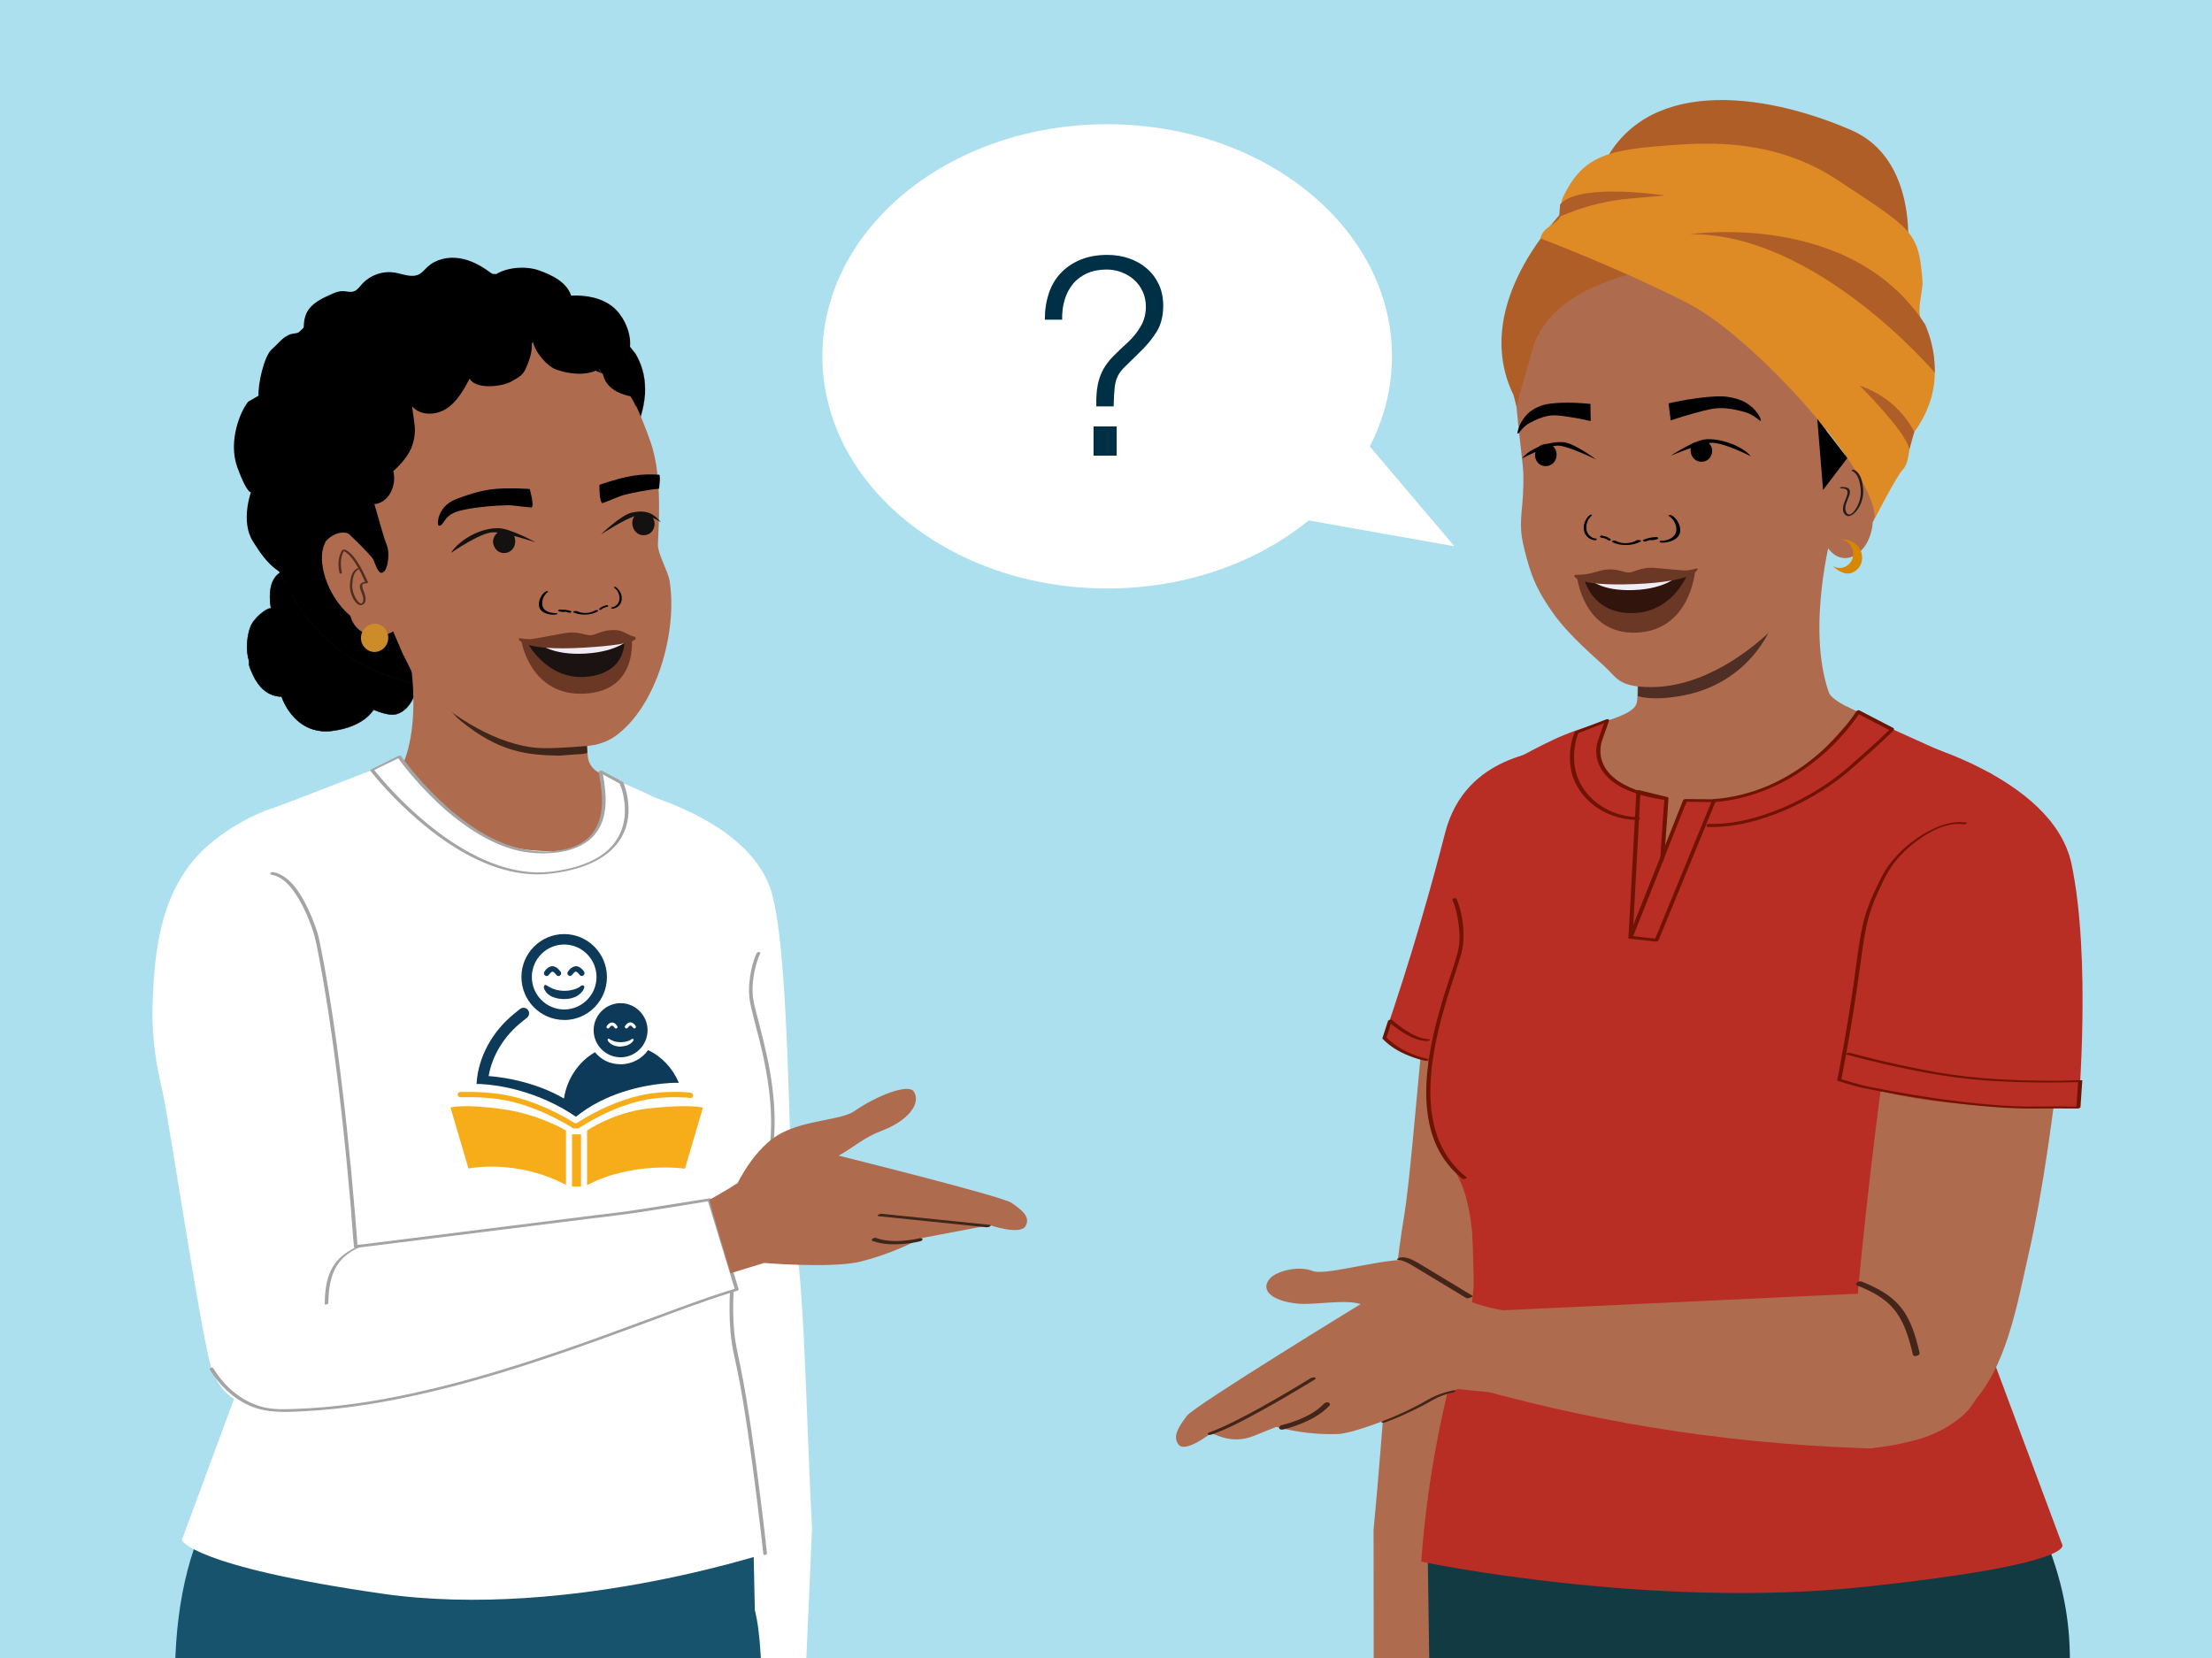 <?xml version="1.0" encoding="UTF-8"?>
<svg xmlns="http://www.w3.org/2000/svg" viewBox="0 0 1334 1000">
  <rect x="0" y="0" width="1334" height="1000" fill="#808080" stroke="none"/>
  <defs>
    <style>
      .cls-1 {
        fill: #f7ad1a;
      }

      .cls-2 {
        fill: #18536d;
      }

      .cls-3 {
        fill: #b05e27;
      }

      .cls-4 {
        fill: #003045;
      }

      .cls-5 {
        fill: #1b1312;
      }

      .cls-6 {
        fill: #d78700;
      }

      .cls-7 {
        fill: #123a43;
      }

      .cls-8 {
        fill: #cd8c2a;
      }

      .cls-9 {
        fill: #ace0ef;
      }

      .cls-10 {
        fill: #989177;
      }

      .cls-11 {
        fill: #0d3a59;
      }

      .cls-12 {
        fill: #6b3825;
      }

      .cls-13 {
        fill: #31150d;
      }

      .cls-14 {
        fill: #fff;
      }

      .cls-15 {
        fill: #b82d24;
      }

      .cls-16 {
        stroke: #171413;
        stroke-miterlimit: 10;
        stroke-width: .15px;
      }

      .cls-17 {
        fill: #432519;
      }

      .cls-18 {
        fill: #6f1303;
      }

      .cls-19 {
        fill: #141211;
      }

      .cls-20 {
        fill: #de8b26;
      }

      .cls-21 {
        fill: #a4a4a4;
      }

      .cls-22 {
        fill: #221e1f;
      }

      .cls-23 {
        fill: #3f261b;
      }

      .cls-24 {
        fill: #f0edf6;
      }

      .cls-25 {
        fill: #af6b4e;
      }

      .cls-26 {
        fill: #efebf5;
      }

      .cls-27 {
        fill: #4f2e25;
      }
    </style>
  </defs>
  <g id="Layer_1" data-name="Layer 1">
    <rect class="cls-9" x="-34.38" y="-40.04" width="1405.56" height="1093.4" rx="12" ry="12"/>
    <path class="cls-25" d="M941.16,455.34c-5.97,2.29-53.44,2.35-66.68,50.12-13.24,47.76-20.89,184.98-27.55,227.1-8.42,49.07-12.44,126.94-18.57,190.22l.1,100.28,44.65.17s35.71-264.03,58.88-330.74c23.17-66.72,9.17-237.14,9.17-237.14Z"/>
    <path class="cls-15" d="M888.82,773.79s1.42-29.79-4.87-52.25c-6.29-22.46-23.1-33.9-22.55-56.19.55-22.28,8.93-59.19,8.93-59.19l44.7,19.73,15.05,64.09-41.26,83.81Z"/>
    <ellipse class="cls-14" cx="667.72" cy="214.92" rx="171.75" ry="140"/>
    <polygon class="cls-14" points="806.27 245.85 877.11 329.46 768.89 310.26 806.27 245.85"/>
    <path class="cls-4" d="M632.57,176.73c1.66-4.82,4.12-8.91,7.39-12.29,3.27-3.38,7.23-6,11.88-7.89,4.65-1.88,9.97-2.82,15.95-2.82,4.65,0,9,.69,13.04,2.08,4.04,1.39,7.61,3.41,10.71,6.06,3.1,2.66,5.54,5.87,7.31,9.63,1.77,3.77,2.66,8.08,2.66,12.96,0,6.2-1.36,11.46-4.07,15.78-2.71,4.32-6.17,8.47-10.38,12.46-3.43,3.43-6.17,6.12-8.22,8.06-2.05,1.94-3.57,3.85-4.57,5.73-1,1.88-1.66,4.18-1.99,6.89-.33,2.71-.55,6.62-.66,11.71h-10.46c-.11-5.09.17-9.36.83-12.79.67-3.43,1.74-6.53,3.24-9.3,1.5-2.77,3.49-5.42,5.98-7.97,2.49-2.55,5.51-5.42,9.05-8.64,3.1-2.88,5.67-6.09,7.72-9.63,2.05-3.54,3.07-7.47,3.07-11.79,0-3.32-.64-6.37-1.91-9.13-1.27-2.77-2.99-5.12-5.15-7.06-2.16-1.94-4.68-3.46-7.56-4.57-2.88-1.11-5.92-1.66-9.13-1.66-4.43,0-8.36.78-11.79,2.33-3.43,1.55-6.26,3.68-8.47,6.4-2.22,2.71-3.88,5.9-4.98,9.55-1.11,3.65-1.61,7.64-1.49,11.96h-10.46c0-5.87.83-11.21,2.49-16.03ZM673.43,257.21v17.61h-13.95v-17.61h13.95Z"/>
    <path class="cls-15" d="M914.25,647.64c-14.28-1.1-28.51-2.81-42.61-5.3-6.55-1.16-26.25-4.83-37.33-15.9,17.23-49.87,29.36-93.57,37.19-124.08,12.33-48.01,60.91-48.98,66.84-51.38,0,0,13.97,137.89.77,214.38-7.72-.28-17.16-17.12-24.86-17.71Z"/>
    <path class="cls-7" d="M889.41,1578.49c-11.34-171.76-25.14-324.54-24.86-393.73l-3.56-250.03c.93-5.59,8.63-11.16,9.47-16.72,7.41,1.32,5.46,2.4,13.03,3.07,24.71,2.2,49.68.86,74.13-2.84,50.6-7.65,98.78-25.23,144.94-44.9,18.28-7.79,36.32-16,54.32-24.3l61.19,45.52c35.42,68.36,32.95,100.56,26.09,165.05-4.21,39.62-10.95,127.81-17.59,217-16.81,225.63-28.12,484.66-28.12,484.66,0,0-58.59,27.31-183.06,21.57-27.68-1.28-113.65-16.24-113.65-16.24-5.38-45.29-9.74-149.02-12.32-188.12Z"/>
    <path class="cls-15" d="M888.82,773.79c-.06,12.49-11.66,76.93-14.54,88.7,10.66,3.6,27.24-2.78,38.34-.77,48.49,8.75,98.33,2.72,145.88-8.58,40.67-9.67,80.18-23.4,119.5-37.53l-1.12-2.76,24.42-345.96-71.44-32.29-16.09-8.43-6.08,15.82c-14.7,17.73-33.17,27.72-57.05,27.89-6.99.05-14.34-.37-21.79-1.33-20.79-2.68-49.85-17.69-59.25-33.95-.35-.61-15.56,4.71-18.51,5.73-20,6.91-34.06,16.99-50.63,23.81,0,0-15.42,21.45-18.05,80.76"/>
    <path class="cls-25" d="M969.59,434.59c10.62-3.55,16.46-6.36,17.55-10.89,1.6-6.62-2.06-57.22-2.06-57.22l119.46-44.54s-15.32,56.52-1.62,95.65c1.91,5.46,17.7,11.73,17.7,11.73l-25.07,27.64c-24.88,21.2-56.99,29.28-84.97,25.4-15.86-2.2-19.53-3.1-32.06-8.02,0,0-24.43-11.4-8.93-39.75Z"/>
    <path class="cls-27" d="M987.95,412.09s12.07-3.76,20.17-5.46c8.1-1.7,21.69-.31,60.48-29.64,0,0-13.39,38.36-60.74,43.58,0,0-12.26,1.71-20.08-.75l.17-7.73Z"/>
    <path class="cls-25" d="M963.02,170.5c-.14.27-.33.55-.52.81.18-.13.36-.25.53-.37v-.44ZM942.01,175.81v.37c.34-.27.66-.55.95-.83,0-.44-.95.46-.95.46ZM1099.92,337.86l2.45-7.35c9.52,13.34,25.81,3.18,27.03-15.57,5.26-9.3,12.62-40.42,5.06-50.22l-.91-1.43c-5.37-4.29-15.02-6.28-19.18.86-1.37,3.11-.33,7.06-1.7,10.17-1.36,3.56-6.5,10.28-8.83,13.41,0,0-2.79-18.01-2.5-26.38.29-8.38-5.99-32.48-21.12-44.04,0,0-.16-29.52-7.07-38.18l-2.42-.83c-1.44.03-2.39.49-3.83.52,0-.44.46-.89.44-1.77-2.38.93-4.31.53-6.23.57.47-.45,1.42-.91,1.41-1.35-1.91.48-3.84.08-5.76.13.47-.45,1.41-1.35,1.4-1.79-2.38.93-3.84.08-5.76.13.47-.45.93-1.34.92-1.78-1.9.92-3.83.52-5.75.57.47-.45.93-1.34,1.4-1.79-2.38.93-3.84.08-5.75.13-.48.01.94-.9.93-1.34-1.43.47-3.35.51-4.79.55,0-.44.94-.9.93-1.34-2.86.94-4.32.09-6.24.14l1.4-1.79c-1.89,1.36-3.81,1.4-5.73,1.01.47-.45,1.41-1.35,1.4-1.79-2.37,1.37-5.24,1.87-7.66,1.05.48-.01,1.41-1.35,1.4-1.79-2.36,1.81-4.29,1.42-6.69,1.47.47-.45.93-1.34,1.87-2.25-2.84,1.83-6.18,2.78-9.09,1.52.48-.01.93-1.34.92-1.78-1.88,1.8,1.67-.48-.74-.87,0,0-5.48,1.89-5.49,1.44-1.89,1.36,4.9-7.58,2.5-7.53.46-.89-13.75,1.12-12.81.22-2.36,1.81-1.89.89-4.78.52,0,0-9.86,5.49-9.39,5.04-2.35,2.26-3.47.43-6.36.05.47-.45,1.77,1.81,2.24,1.36-1.88,1.8-1.3-.41-3.7-.36,0-.44-7.91-2.69-7.92-3.13-2.37,1.37-1.58,1.55-4.46,1.61,0-.44-1.7,4.89-1.23,4.44-1.88,1.8-1.82.36-4.23-.03l-2.34,1.69c-2.35,2.25.92,1.22-1.97.84,0-.31,10.86,1.14,11.29.55-1.79,1.23-3.95,2.41-6.12,2.86,0-.44.45-1.33.44-1.77-1.88,1.8-4.73,3.19-7.62,2.81.48-.01.94-.9.93-1.34-2.35,2.25-5.2,3.64-8.11,2.38v-.07c-1.82,1.5-4.22,2.88-6.65,3.3-.03-1.32.92-1.78.92-1.78l-1.92.04c-2.32,3.58-4.65,6.71-5.52,11.14,0,0-16.24,25.6-15.41,41.88.84,16.28,4.4,44.01,5.03,51.04.55,6.1.21,15.72-.39,22.09-1.35,14.24-1.34,18,2.5,32.18,3.71,13.72,7.31,21.03,15.42,32.74,8.45,12.22,20.39,22.73,31.69,33.05,7.45,6.8,8.28,12.57,28.49,12.48,29.77-.14,58.82-20.04,77.39-39.58"/>
    <path class="cls-3" d="M925.78,205.91c11.08-25.91,40.61-40.77,101.12-49.47,60.51-8.7,108.42,12.46,108.42,12.46-30.1-86.29-118.19-81.54-137.84-81.11-19.65.43-119.44,79.21-84.71,150.53l1.78,6.77s9.23-34.47,11.24-39.18Z"/>
    <path class="cls-3" d="M1150.52,150.51s6.1-54.6-34.04-72.02c-53.63-23.27-126.29-32.48-151.05,24.02l185.09,48Z"/>
    <path class="cls-20" d="M1147.91,282.73c4.3-4.53,2.85-17.1,6.52-22.15,19.19-26.49,12.34-51.88,4.47-66.88-3.43-6.53.95-18.21.51-23.99-2.3-30.3-5.8-31.16-51.58-61.33-37.26-24.55-77.03-22.55-100.04-20.83-36.85,2.77-53.06,5.42-65.4,31.86-1.61,3.45.26,6.16-1.05,10.3-1.87,5.85-10.97,6.68-12.33,14.08,0,0,47.75,18.03,88.83,39.09,41.07,21.06,115.03,104.45,112.63,129.97-.08.8,12.7-25.11,17.46-30.12Z"/>
    <path class="cls-3" d="M1166.82,224.76s-71.46-84.38-147.6-83.48c0,0,97.15-14.82,141.88,54.57l1.09,2.78c2.86,7.34,4.41,15.12,4.57,22.99l.06,3.13Z"/>
    <path class="cls-3" d="M940.3,130.73l5.12-2.04c11.9-4.74,24.43-7.73,37.18-8.88l21.38-1.93s-51.9-7.94-63.12,5.4l-.56,7.44Z"/>
    <path d="M1095.96,252.71l3.48,42.79,14.65-19.24s-12.91-16.88-18.13-23.55Z"/>
    <path class="cls-22" d="M1110.07,294.54c1.46-.02,3.69.02,4.07,1.81.31,1.44-.49,3.11-.99,4.42-1.08,2.82-2.94,6.73-.59,9.42,2.79,3.19,6.87-1.46,8.27-3.77,2.11-3.48,3.12-7.47,2.78-11.51-.35-4.1-1.37-9.86-5.67-11.63-.42-.18-1.75.45-1.16.69,3.76,1.55,4.8,6.47,5.25,10.08s.04,6.91-1.52,10.38c-.92,2.06-2.32,4.45-4.33,5.62-1.43.83-2.55-.34-3.03-1.71-1.07-3.06,1.1-6.52,2.02-9.35.38-1.16.81-2.66.11-3.78-.91-1.47-3.15-1.49-4.65-1.47-.53,0-1.54.82-.57.81h0Z"/>
    <path class="cls-3" d="M1121.59,232.65s27.63,27.34,29.94,38.36l2.9-10.43s-8.55-19.83-32.83-27.93Z"/>
    <g>
      <path d="M974.61,326.3c3.49,1.94,8.89,1.65,12.51-.45.8-.47,3.42.08,2.3.73-4.78,2.77-12.53,2.84-17.03.34-.45-.25-.36-.59.22-.77.59-.18,1.53-.12,2.01.15"/>
      <path d="M990.99,325.61c2.41-1.06,5.09-1.57,7.75-1.71.39-.02.89.14,1.17.4.22.21.26.47-.04.63-1.24.67-2.82.92-4.25.85-.45-.02-1.05-.15-1.29-.54-.23-.36.22-.58.57-.57,1.19.05,2.4-.15,3.43-.7.38.34.76.69,1.14,1.03-2.38.12-4.78.6-6.93,1.55-.43.19-1.03.04-1.41-.19-.28-.17-.57-.57-.14-.76"/>
      <path d="M1001.54,326.22c3.12,0,6.81-1.25,8.4-3.53,2.4-3.46.4-9.09-3.43-11.44-.42-.26-.18-.57.25-.65.56-.1,1.22.12,1.65.39,3.33,2.05,5.41,6.68,4.81,9.97-.56,3.07-3.59,5.15-7.34,5.94-1.11.24-2.3.38-3.46.38-.47,0-1.32-.16-1.54-.54-.22-.38.21-.53.65-.53"/>
      <path d="M968.95,324.57c.18-.35-.13-.59-.38-.59-.84,0-1.69-.26-2.39-.85-.28.33-.57.65-.85.98,1.68.23,3.35.82,4.83,1.86.29.21.73.09,1-.13.2-.16.43-.55.13-.76"/>
      <path d="M971.3,325.08c-1.65-1.16-3.53-1.8-5.4-2.06-.27-.03-.64.1-.84.35-.16.2-.2.46,0,.63"/>
      <path d="M962.48,324.82c-2.02-.13-4.37-1.54-5.3-3.9-1.41-3.56.1-7.7,2.69-9.88.28-.24.14-.56-.13-.66-.36-.13-.79.07-1.09.31-2.25,1.9-3.77,5.05-3.52,8.36.23,3.09,2.11,5.3,4.51,6.26.71.28,1.48.48,2.23.53.31.02.86-.11,1.02-.47.16-.37-.11-.54-.4-.56"/>
    </g>
    <path d="M935.36,268.32c-2.69-1.32-6.1-.12-7.81,1.46-.4.37-1.16,1.49-1.64,3.26-.61,2.25.34,4.77,1.78,6.28,1.92,2.02,5.05,2.3,7.43,1.13,3.22-1.59,4.19-5.53,3.32-8.36-.16-.52-.91-2.7-3.08-3.77"/>
    <path d="M962.65,277.13s-13.19-9.92-19.83-10.44c-9.7-.75-21.5,4.87-24.82,9.75,0,0,15.6-8.36,22.42-7.64,6.52.7,22.24,8.33,22.24,8.33Z"/>
    <path d="M1026.56,266.62c2.63-1.44,1.89-1.12,3.67.39.42.35,1.54,1.37,2.09,3.11.71,2.22-.13,4.78-1.5,6.35-1.83,2.1-4.95,2.52-7.37,1.46-3.29-1.45-4.43-5.34-3.68-8.21.14-.52-.41-1.52,1.71-2.68"/>
    <path d="M1007.47,274.91s14.44-9.63,21.64-10c10.51-.54,23.19,5.35,26.7,10.29,0,0-16.74-8.71-24.13-8.13-7.06.55-24.21,7.83-24.21,7.83Z"/>
    <path d="M959.14,243.59c.04,1.96.07,3.92.1,5.9.02,1.5.05,3,.06,4.49-4.82-1.17-8.95-1.9-12.06-2.38-6.58-1.01-9.95-1.5-13.74-.75-3.98.78-7.35,2.41-8.65,3.05-1.84.91-3.07,1.48-4.53,2.63-3.18,2.5-4.43,5.28-4.97,5.05-.49-.21.25-2.64.33-2.89,1.89-6.12,6.33-9.81,6.66-10.1,0,0,3.33-2.86,8.76-4.42,3.74-1.08,14.15-2.02,28.04-.57"/>
    <path d="M1006.24,243.28c.24,1.94.49,3.89.74,5.85.19,1.49.39,2.97.59,4.45,5.66-1.96,10.53-3.38,14.22-4.38,7.8-2.1,11.8-3.15,16.49-3.05,4.93.1,9.23,1.15,10.9,1.57,2.35.59,3.93.95,5.86,1.84,4.21,1.94,6.14,4.48,6.75,4.16.56-.29-.7-2.57-.83-2.8-3.19-5.73-9.09-8.64-9.54-8.87,0,0-4.45-2.27-11.24-2.91-4.68-.44-17.4.38-33.97,4.13"/>
    <path class="cls-15" d="M889.4,784.9s-25.56,64.14-32.29,156.96c0,0,137.71,29.07,267.86,15.15,130.15-13.92,118.6-25.69,118.6-25.69l-44.3-118.73-2.9-51.84-283,13.02"/>
    <path class="cls-12" d="M985.8,348.27c13.91-.55,36.37-3.19,36.37-3.19,0,0-3.01,35.19-35.25,36.47-32.24,1.28-35.92-33.98-35.92-33.98,0,0,20.89,1.26,34.8.7Z"/>
    <path class="cls-13" d="M984.7,348.27c6.61-.26,33.21-2.52,33.21-2.52,0,0-8.43,23.04-32.34,23.99-25.93,1.03-30.38-21.17-30.38-21.17l29.5-.31Z"/>
    <path class="cls-24" d="M985.41,349.34c6.61-.26,26.68-2.26,26.68-2.26,0,0-6.93,8.02-26.77,8.8-19.83.79-26.43-6.46-26.43-6.46l26.51-.09Z"/>
    <path class="cls-12" d="M949.68,346.77c.7-.21,2.66.09,5.93-.34,5.45-.72,8.81-2.39,12.77-2.88,6.75-.82,11.16,1.85,14.1,1.74,2.94-.12,7.13-3.14,13.92-2.85,3.98.17,13.85,1.31,19.34,1.6,3.3.17,7.09-1.35,7.8-1.19.99.22-.6,7.94-37.59,9.42-36.99,1.47-37.24-5.19-36.27-5.49Z"/>
    <path class="cls-18" d="M875.9,542.74c1.99,4.35,3.04,9.28,3.68,13.99.77,5.62,1.03,11.53-.37,17.08-2.17,8.57-5.34,16.91-7.97,25.35-3.73,11.99-7.01,24.15-9.05,36.56-2.11,12.82-2.99,26.11-.78,38.98s7.55,24.27,16.85,33c1.21,1.14,2.48,2.22,3.79,3.25.69.54,2.98-.44,2.31-.97-10.18-7.98-16.71-19.2-19.62-31.73-2.96-12.74-2.49-26.08-.67-38.95s4.96-25.01,8.65-37.2c2.72-8.96,5.95-17.78,8.48-26.79,1.18-4.19,1.53-8.2,1.41-12.6-.19-6.65-1.37-13.45-3.82-19.65-.13-.33-.26-.65-.41-.97-.39-.85-2.83-.08-2.49.67h0Z"/>
    <path class="cls-18" d="M1030.02,498.76c11.13.33,22.2-1.73,32.79-5.07,10.93-3.45,21.44-8.22,31.33-13.99,4.65-2.71,9.18-5.65,13.52-8.84s8.64-6.93,12.8-10.6c5.96-5.25,11.91-10.51,17.64-16.01,1.3-1.25,2.88-2.51,3.92-4.01.36-.52.22-.96-.33-1.25-5.94-3.08-11.88-6.15-17.81-9.23-.85-.44-1.7-.88-2.54-1.32-.66-.34-1.56.14-1.91.7-.09.15-.28.43-.09.14-.22.34-.43.67-.66,1-.81,1.21-1.66,2.4-2.54,3.58-3.09,4.16-6.46,8.11-10.03,11.86-11.12,11.68-24.4,21.43-39.2,27.9-10.52,4.6-21.75,7.41-33.2,8.33-1.42.11-1.9,2.01-.21,1.88,19.89-1.6,38.82-8.88,55.09-20.34,10.9-7.68,20.7-17.11,28.79-27.71,1.56-2.04,3.09-4.12,4.43-6.31-.64.23-1.27.47-1.91.7,5.94,3.08,11.88,6.15,17.81,9.23.85.44,1.7.88,2.54,1.32l-.33-1.25c-.74,1.07-1.84,1.98-2.76,2.88-4.69,4.59-9.61,8.95-14.52,13.31-4.2,3.73-8.36,7.54-12.76,11.03-4.07,3.23-8.34,6.21-12.74,8.98-9.46,5.94-19.61,10.94-30.14,14.68-11.54,4.1-23.84,6.9-36.15,6.54-.59-.02-1.37.15-1.62.77-.21.53.2,1.07.77,1.09h0Z"/>
    <path class="cls-18" d="M1007.54,481.08c-9.56-1.24-19.43-3.25-28-7.85-4.8-2.58-9.25-6.09-11.94-10.92-1.71-3.08-2.55-6.65-2.42-10.16.05-1.24.2-2.48.47-3.7.1-.44.21-.87.33-1.3.08-.28.1-.34.09-.28.04-.12.08-.24.12-.36,1.44-3.92,2.77-7.87,4.15-11.81.38-1.08-1.08-1.07-1.72-.82-3.86,1.49-7.72,2.98-11.58,4.48-2.02.78-4.05,1.56-6.07,2.35-.51.2-1.04.34-1.35.84-.22.36-.33.85-.47,1.24-2.3,6.59-3.04,13.86-1.84,20.75,1.49,8.57,6.34,16.02,13.03,21.47,7.7,6.27,17.43,9.47,27.31,9.52,1.39,0,1.93-1.74.24-1.74-10.92-.05-21.75-4.58-29.26-12.55-3.72-3.94-6.55-8.64-8.04-13.86-1.51-5.28-1.66-10.86-.81-16.27.44-2.8,1.08-5.69,2.2-8.31l-.64.57c6.12-2.37,12.23-4.73,18.35-7.1l-1.72-.82c-1.36,3.88-2.69,7.77-4.08,11.64-.65,1.78-1.05,3.63-1.18,5.53-.68,9.47,5.19,17.21,13.02,21.93,9.27,5.59,20.34,7.89,30.95,9.27,1.18.15,2.55-1.52.88-1.74h0Z"/>
    <polygon class="cls-25" points="1017.75 478.39 1004.04 512.03 1003.52 476.94 1017.75 478.39"/>
    <path class="cls-18" d="M1032.44,482.81c-1.14,2.78-2.29,5.57-3.43,8.35-2.75,6.69-5.5,13.38-8.25,20.07-3.33,8.1-6.66,16.19-9.98,24.29-2.88,7.01-5.76,14.01-8.64,21.02-.95,2.32-1.91,4.64-2.86,6.97-.43,1.04-1.1,2.18-1.35,3.29-.01.05-.04.1-.06.15l1.63-.73c-5.23-.58-10.46-1.15-15.69-1.73l.72.92c1.08-2.73,2.17-5.45,3.25-8.18,2.62-6.59,5.24-13.17,7.86-19.76,3.16-7.94,6.31-15.87,9.47-23.81,2.74-6.89,5.48-13.79,8.23-20.68.9-2.26,1.8-4.52,2.7-6.78.41-1.02,1.06-2.15,1.28-3.23.01-.05.04-.1.06-.14l-1.63.73c5.81.06,11.62.12,17.43.18.54,0,1.38-.16,1.63-.73.22-.52-.2-.91-.72-.92-5.81-.06-11.62-.12-17.43-.18-.52,0-1.4.16-1.63.73-1.08,2.73-2.17,5.45-3.25,8.18-2.62,6.59-5.24,13.17-7.86,19.76-3.16,7.94-6.31,15.87-9.47,23.81-2.74,6.89-5.48,13.79-8.23,20.68-1.31,3.31-2.91,6.62-3.98,10.01-.02.05-.04.1-.06.14-.22.55.19.86.72.92,5.23.58,10.46,1.15,15.69,1.73.52.06,1.41-.19,1.63-.73,1.14-2.78,2.29-5.57,3.43-8.35,2.75-6.69,5.5-13.38,8.25-20.07,3.33-8.1,6.66-16.19,9.98-24.29,2.88-7.01,5.76-14.01,8.64-21.02l2.86-6.97c.45-1.08.99-2.17,1.35-3.29.02-.05.04-.1.06-.15.51-1.24-1.98-1.1-2.35-.19Z"/>
    <path class="cls-18" d="M986.85,477.47c-.16,2.9-.31,5.81-.47,8.71-.38,7.02-.76,14.03-1.14,21.05-.46,8.45-.91,16.9-1.37,25.36-.4,7.35-.79,14.69-1.19,22.04l-.39,7.23c-.06,1.13-.24,2.32-.19,3.45,0,.05,0,.11,0,.16-.06,1.19,2.2.45,2.5-.28,1.62-4.08,3.25-8.16,4.87-12.24,3.05-7.68,6.11-15.36,9.16-23.04,1.19-2.98,2.37-5.96,3.56-8.94.5-1.25,1.25-2.59,1.55-3.9.33-1.43.22-3.1.32-4.56.26-3.77.52-7.54.78-11.31.45-6.48.99-12.97,1.35-19.46,0-.13.02-.25.03-.38.02-.33-.19-.5-.5-.57-5.62-1.39-11.24-2.77-16.87-4.16-.54-.13-1.38.03-1.76.47-.34.39-.3.82.26.96,5.62,1.39,11.24,2.77,16.87,4.16l-.5-.57c-.38,5.53-.77,11.07-1.15,16.6-.28,4.03-.56,8.07-.84,12.1-.15,2.23-.11,4.58-.47,6.78-.14.87-.62,1.73-.95,2.55-1.06,2.67-2.12,5.33-3.18,8-3.02,7.6-6.05,15.21-9.07,22.81-1.29,3.24-2.57,6.47-3.86,9.71-.65,1.64-1.53,3.33-2,5.03-.02.08-.07.16-.1.25l2.5-.28c.16-2.9.31-5.81.47-8.71.38-7.02.76-14.03,1.14-21.05.46-8.45.91-16.9,1.37-25.36.4-7.35.79-14.69,1.19-22.04l.39-7.23c.06-1.13.24-2.32.19-3.45,0-.05,0-.11,0-.16.06-1.08-2.45-.62-2.5.28Z"/>
    <path class="cls-25" d="M1248.98,587.81c-1.67,13.36-3.61,26.65-5.31,39.73-5.65,43.56-10.75,87.18-20.56,130.08-6.52,28.5-13.06,67.71-34.46,89.43-2.42-10.73-7.06-25.93-12.36-35.4-10.67-19.08-20.88-11.9-39.7-23.21-5.38-3.23-10.72-.3-16.67-2.31,1.94-24.59,11.69-122.3,24.79-198.32h104.26Z"/>
    <path class="cls-15" d="M1148.6,445.77s89.39,21.76,100.69,75.37c11.98,56.82,4.12,146.87,4.12,146.87,0,0-93.39,3.29-139.53-16.79-46.14-20.08,34.72-205.45,34.72-205.45Z"/>
    <path class="cls-18" d="M1185.82,496.1c-7.64-1.23-15.58,1.49-22.28,4.97-7.77,4.03-14.85,9.62-20.69,16.15-2.61,2.92-5,6.07-6.92,9.49-1.27,2.26-2.4,4.62-3.54,6.95-1.76,3.59-3.44,7.22-4.91,10.94-2.49,6.27-4.18,12.75-5.35,19.39-1.62,9.23-2.71,18.55-4.03,27.83-2.45,17.14-5.33,34.21-8.5,51.22-.53,2.84-1.07,5.68-1.62,8.52-.03.17.05.26.22.31,5.03,1.44,10.06,3.17,15.19,4.24,7.31,1.53,14.65,2.89,22,4.17,13.09,2.27,26.25,4.23,39.45,5.71,14.41,1.62,28.92,2.75,43.43,2.56,7.93-.1,15.85-.05,23.78,0,.28,0,.57,0,.85,0,.48,0,1.73-.26,1.77-.89.37-5.31.73-10.63,1.1-15.94.02-.25-.61-.22-.72-.22-16.69.6-33.47.37-50.13-.59-12.46-.72-24.83-2.11-37.13-4.24-11.56-2.01-23.04-4.48-34.44-7.2-5.95-1.42-11.9-2.89-17.81-4.51-.54-.15-1.27.02-1.74.3-.22.13-.85.57-.28.73,15.83,4.36,31.92,7.99,48.06,10.96,12.46,2.29,24.98,3.96,37.61,4.81,11.87.8,23.77,1.1,35.67,1.11,6.38,0,12.77-.04,19.14-.26l-.72-.22-1.1,15.94,1.77-.89c-6.67-.04-13.36-.21-20.04-.11-6.79.1-13.55.12-20.34-.2-7.34-.35-14.68-.94-21.99-1.69-13.5-1.38-26.95-3.29-40.34-5.54-8.24-1.38-16.46-2.89-24.64-4.58-5.17-1.07-10.22-2.73-15.29-4.18-.36-.1-.72-.21-1.08-.31l.22.31c3.45-17.97,6.61-36,9.3-54.1,1.48-9.96,2.69-19.96,4.26-29.9,1.04-6.57,2.38-13.07,4.59-19.35,1.19-3.38,2.58-6.69,4.07-9.95,2.05-4.48,4.14-9.09,6.75-13.27,4.46-7.15,10.77-13.25,17.59-18.14,6.42-4.61,14.08-8.84,22.12-9.45,1.71-.13,3.42-.07,5.12.21.6.1,2.87-.9,1.59-1.1h0Z"/>
    <path class="cls-25" d="M1132.98,870.89s26.26,2.81,49.71-16.28c26.82-21.83,16.27-81.74,10.27-108.49-6.16-27.44-71.56,36.01-71.56,36.01l11.58,88.76Z"/>
    <path class="cls-25" d="M1128.28,873.58c9.6-1.44,20.54-2.3,28.74-6.71.23-1.37.21-1.37.37-2.75,2.35-20.15-1.39-41.15-9.35-59.73-5.5-12.83-5.95-24.47-16.63-33.72-1.22,2.47-4.28,9.25-4.28,9.25l-235.06,10.99s-17.43,42.08-17.42,42.08c81.84,24.22,162.06,37.2,247.39,40.39,2.08.08,4.16.15,6.25.2Z"/>
    <path class="cls-25" d="M906.16,840.48l-27.11-2.72s-54.45,25.78-71.76,27.11c-12.57.46-25.24-.99-37.62-4.29l-13.92,5.57c-6.41,2.57-13.56,2.62-20.24.14l-5.14-1.91s-15.45,12.08-19.56,6.93c-4.1-5.15.5-11.38,4.97-17.42,4.47-6.04,104.8-67.38,104.8-67.38-10.29-3.15-28.04.9-38.58-.34-16.21-1.78-22.07-8.77-15.91-15.32,3.8-4.04,16.48-7.78,25.51-4.32,9,3.44,48.96-10.22,65.18-5.97,16.23,4.25,29.82,24.4,29.82,24.4,8.38,3.42,20.92,5.52,20.92,5.52,6.85,15.93-1.37,49.99-1.37,49.99Z"/>
    <path class="cls-17" d="M1157.66,815.95c-1.83-7.9-4.03-15.9-8.17-22.94-3.43-5.83-8.36-10.43-14.12-13.93-3.93-2.39-8.13-4.3-12.37-6.04-.93-.38-2.04-.27-2.88.32-.51.36-1.25,1.42-.29,1.81,6.79,2.78,13.69,6.02,19.14,11.05,4.97,4.59,8.28,10.43,10.61,16.73,1.69,4.59,2.94,9.33,4.04,14.09.37,1.61,4.43.57,4.05-1.09h0Z"/>
    <path class="cls-18" d="M861.27,638.68c-4.42-.85-8.8-2.45-12.84-4.39-3.61-1.73-7.06-3.85-10.06-6.51-.63-.56-1.62-1.25-2.05-1.99-.26-.46-.1.16-.15-.15-.02-.11.1-.31.14-.42.34-1.05.68-2.11,1.03-3.16.73-2.24,1.46-4.49,2.19-6.73-.8.21-1.6.43-2.4.64,2.38,2.21,5.03,4.18,7.73,5.95,4.59,3.01,9.86,5.73,15.45,5.98.55.02,1.33-.1,1.76-.47.32-.28.39-.58-.16-.61-5.52-.24-10.73-3.1-15.22-6.11-2.52-1.69-4.99-3.54-7.22-5.61-.44-.4-2.22.09-2.4.64-1.13,3.48-2.26,6.95-3.38,10.43-.04.09-.02.17.06.23,4.41,4.77,10.17,8.06,16.17,10.43,3.01,1.19,6.15,2.24,9.33,2.86.56.11,1.25-.02,1.74-.3.19-.11.88-.59.29-.71h0Z"/>
    <path class="cls-6" d="M1110.34,325.46c4.35.32,6.52,3.78,7.11,7.44,1.05,6.59-5.73,11.92-11.58,8.7-.22-.12-.45-.26-.67-.41,0,0,7.1,8.02,13.74,3.13,6.64-4.89,3.65-12.98,1.32-15.15-5.17-4.82-9.92-3.71-9.92-3.71Z"/>
    <path class="cls-17" d="M773.83,862.14c3.62-.81,7.17-2.05,10.6-3.42,6.33-2.52,12.59-5.92,17.3-10.93.65-.7.33-1.57-.51-1.89-.94-.36-2.2.06-2.86.77-4.32,4.61-10.16,7.59-15.97,9.88-2.99,1.18-6.12,2.22-9.28,2.93-.79.18-1.9.94-1.67,1.88s1.64.96,2.38.8h0Z"/>
    <path class="cls-17" d="M790.27,831.3c-5.01,3.1-10.07,6.11-15.15,9.09-9.95,5.82-20,11.5-30.31,16.66-4.95,2.47-9.97,4.88-15.18,6.73-.45.16-1.65.73-1.15,1.36.48.6,2.12.07,2.64-.11,10.23-3.65,19.93-8.96,29.43-14.17,9.03-4.95,17.92-10.12,26.74-15.44,1.81-1.09,3.61-2.18,5.41-3.29.49-.3,1.25-.88.44-1.28-.73-.36-2.21.06-2.85.46h0Z"/>
    <path class="cls-17" d="M876.15,838.58c-5.43,1.16-10.87,3.12-15.65,5.94-5.43,3.19-11.09,5.96-16.83,8.53-3.02,1.35-6.07,2.66-9.19,3.78-.34.12-1.66.57-1.22,1.1.4.49,2.19-.11,2.6-.26,5.8-2.07,11.43-4.66,16.97-7.35,2.8-1.36,5.58-2.77,8.3-4.3,2.79-1.57,5.49-3.15,8.51-4.26,1.38-.51,2.77-.96,4.19-1.35.49-.13.98-.26,1.47-.38.1-.03.59-.14.15-.04-.38.09-.16.04-.06.02.51-.11,2.27-.42,2.38-1.08s-1.29-.41-1.61-.35h0Z"/>
    <path class="cls-17" d="M842.82,759.76c3.72.31,6.92,2.24,10.05,4.14,3.49,2.11,6.97,4.21,10.46,6.32,6.97,4.21,13.94,8.42,20.91,12.64.65.4,1.94-.07,2.59-.29.19-.07,1.78-.71,1.24-1.04-7.11-4.3-14.23-8.6-21.34-12.89-3.54-2.14-7.07-4.29-10.62-6.42-3.08-1.85-6.29-3.62-9.94-3.93-.95-.08-1.96.16-2.82.55-.25.11-1.45.85-.53.93h0Z"/>
  </g>
  <g id="Layer_2" data-name="Layer 2">
    <g>
      <path d="M256.84,399.41c-3.31-8.06-18.38-10.87-21.02-19.2-.64-2.02.91-3.89,2.6-4.22-1.28-3-3.05-6.6-5.18-9.42-4.48-5.96-16.92-9.59-16.92-9.59,0,0,1.29-13.75-4.61-14.97-5.9-1.22-18.27.58-18.27.58,0,0-10.35-7.79-19.79,1.05,0,0-9.41.46-10.64,13.05-.27,2.72-.16,6.02.52,10,0,0-4.6.35-10.87,8.51-2.71,3.52-5.2,14.67-2.31,23.67l-.1,2.04c3.81,11.85,9.82,18.91,19.62,19.29.03.11,7.59,23.47,30.41,20.6,19.82-2.49,24.92-12.87,24.92-12.87,0,0,9.42,4.33,14.13,2.75,4.94-1.65,8.41-5.98,10.33-10.97-1.71-4.94,8.78-15.32,7.19-20.3Z"/>
      <path d="M257.03,399.36c-2.05-4.81-7.37-7.44-11.58-10.03-2.36-1.45-4.77-2.95-6.73-4.94-2.06-2.09-5.01-7.13-.28-8.3.05-.01.19-.08.16-.16-1.54-3.59-3.3-7.5-5.99-10.4-2.1-2.27-4.87-3.9-7.61-5.27-2.29-1.14-4.68-2.11-7.1-2.93-.3-.1-1.23-.22-1.45-.47.07.08.09.05.07-.12-.03-.26.04-.56.05-.82.1-2.01.07-4.04-.16-6.03-.26-2.25-.74-4.83-2.27-6.59s-4.07-1.74-6.23-1.82c-3.2-.11-6.41.11-9.59.41-1.18.11-2.36.24-3.54.39-.34.04-.68.1-1.03.13-.16.02-.37,0-.2.05-.45-.15-.94-.62-1.36-.85-.91-.51-1.86-.94-2.83-1.3-2.72-.99-5.67-1.32-8.51-.73-1.68.35-3.28,1.03-4.73,1.95-.81.51-1.49,1.23-2.29,1.74-.45.28-.04.14-.36.26-1.08.39-2.22.47-3.3.98-1.76.84-3.28,2.12-4.43,3.69-1.9,2.6-2.72,5.83-2.97,9-.15,1.83-.11,3.67.04,5.49.09,1.13.09,2.48.44,3.56.18.56.38.12.06.34-.35.24-1.07.29-1.48.46-.92.38-1.8.88-2.62,1.44-2.75,1.88-5.46,4.52-7.2,7.36-1.59,2.59-2.31,5.79-2.75,8.76-.6,4.07-.58,8.31.36,12.34.17.73.48,1.47.53,2.2.03.55-.14,1.13-.08,1.68.17,1.57,1.11,3.35,1.73,4.8,1.32,3.1,2.98,6.11,5.24,8.63,1.91,2.13,4.24,3.86,6.91,4.88,1.38.53,2.84.87,4.31,1.04.31.04,1.26-.06,1.44.07.05.04.04.18.08.23.19.24.26.71.38.99.23.56.47,1.12.73,1.67.7,1.5,1.5,2.96,2.39,4.36,2.51,3.94,5.77,7.47,9.76,9.93,5.06,3.12,11.01,4.18,16.88,3.51,6.58-.75,13.29-2.63,18.84-6.35,1.63-1.09,3.16-2.35,4.49-3.8.66-.71,1.54-1.6,1.93-2.51.23-.55.21-.07-.1-.27.52.33,1.2.51,1.76.74,2.57,1.01,5.26,1.88,8.01,2.24,3.01.39,5.6-.29,8.1-2.02,2.97-2.05,5.13-5.11,6.54-8.4.26-.61.34-.82.23-1.44-.1-.57-.05-1.15.05-1.72.24-1.36.83-2.66,1.45-3.89,1.36-2.73,3.06-5.29,4.42-8.02.9-1.81,2-4.08,1.4-6.15-.04-.15-.41-.04-.37.1.81,2.82-1.35,6.1-2.67,8.43-1.58,2.8-3.51,5.59-4.4,8.71-.39,1.38-.01,2.85-.53,4.13-.85,2.11-2.17,4.14-3.71,5.81-1.64,1.78-3.72,3.3-6.05,4.04-1.8.57-3.79.34-5.61-.02-2.85-.56-5.69-1.52-8.34-2.73-.09-.04-.27-.02-.32.09-.98,1.97-2.77,3.65-4.44,5.02-5.12,4.2-11.68,6.38-18.14,7.44-6.65,1.08-13.3.47-19.13-3.12-4.06-2.5-7.35-6.1-9.86-10.13-1.36-2.17-2.62-4.53-3.4-6.97-.02-.05-.07-.06-.12-.07-4.69-.22-8.93-2.1-12.16-5.52-1.71-1.81-3.1-3.92-4.25-6.13-.55-1.06-1.05-2.14-1.51-3.24-.54-1.3-1.42-2.95-1.59-4.35-.07-.61.14-1.26.09-1.88-.09-1.21-.65-2.5-.86-3.72-.51-3.02-.55-6.12-.23-9.17.27-2.52.77-5.04,1.63-7.42s2.31-4.32,4.06-6.22,3.75-3.7,6.08-4.86c.69-.35,1.49-.72,2.28-.79.08,0,.23-.06.21-.17-1.16-7.03-1.48-16.71,5.28-21.18,1.41-.93,2.82-1.23,4.4-1.68.84-.24,1.39-.98,2.11-1.51,1.97-1.44,4.27-2.39,6.69-2.66,3.31-.36,6.67.53,9.57,2.12.46.25,1.01.79,1.51.94.3.09.71-.05,1.02-.09,3.01-.39,6.03-.68,9.06-.81,1.87-.08,3.75-.11,5.62.02,1.45.1,3.1.16,4.27,1.13,2.27,1.87,2.7,5.54,2.9,8.27.14,1.92.16,3.89-.02,5.81,0,.05.03.08.08.09,2.73.8,5.4,1.88,7.96,3.11,2.13,1.03,4.22,2.2,6.08,3.66,2.08,1.63,3.57,3.67,4.9,5.94.84,1.44,1.6,2.94,2.3,4.45.17.36.82,1.35.61,1.72-.08.14-1.08.54-1.26.69-1.73,1.43-1.42,3.46-.44,5.23,1.99,3.61,5.93,5.87,9.33,7.95,4.03,2.47,9.03,5.03,10.98,9.61.06.14.43.03.37-.1Z"/>
    </g>
    <path class="cls-16" d="M397.19,361.58c-15.32-10.86-18.45-30.62-16.76-48.28,1.62-16.9-11.26-42.68,9.2-42.03.21,0-1.93-4.09-3.06-7.73-.62,1.09-1.26,2.16-1.96,3.19-1.35,1.97-4.78.14-3.7-2.03,1.88-3.78,3.53-7.67,4.87-11.67,2.26-6.79,3.6-14.05,3.13-21.22-.43-6.47-2.3-12.7-5.56-18.26-47.89-63.16-106.32-48.39-141.49-43.21-70.13,10.34-103.98,82.72-81.3,153.85,23.25,72.9,73.73,95.29,144.55,92.34,30.26-1.26,70.36-26.77,92.73-54.51-.21-.14-.43-.28-.63-.42Z"/>
    <path class="cls-14" d="M384.87,477.68c5.56,2.36,70.67,18.79,81.3,63.6,10.63,44.81,8.92,163.98,13.55,203.3,6.02,45.82,6.73,118.17,10.01,177.07l-4.08,92.95-42.27-1.64s-23.29-246.18-42.57-308.96c-19.28-62.78-15.93-226.32-15.93-226.32Z"/>
    <path class="cls-2" d="M172.38,1373.87c63.5,2.08,126.98,4.83,190.43,8.15,23.17,1.22,46.33,2.52,69.49,3.88,11.8-162.1,36.9-359.48,22.92-414.88l-1.2-56.11-314.58-24.46c-37.6,50.75-45.86,131.83-15.06,252.19,10.58,41.34,40.12,132.18,48,231.22Z"/>
    <path class="cls-14" d="M452.34,577.22c-1.16-56.23-15.18-75.23-15.18-75.23-15.54-6.83-44.47-23.3-63.25-30.29-2.77-1.03-11.88-6.09-12.23-5.52-9.27,15.19-26.57,33.37-46.32,35.45-7.09.74-2.92-14.66-9.54-14.86-22.61-.7-50.44-12.85-63.96-29.97l-17.48,7.67-67.44,26.02,10.51,333.92-1.12,2.59c36.92,14.27,74.04,28.16,112.34,38.23,44.78,11.77,91.85,18.6,137.97,11.4,10.55-1.65,20.96-4.1,31.13-7.27-2.46-11.21-13.89-53.39-13.67-65.22,1.21-65.3,4.46-67.37,6.7-70.04"/>
    <path class="cls-25" d="M240.66,365.15s16.15,53.08,4.31,90.53c-1.61,5.1-2.29,4.44-2.29,4.44,2.5.2,6.27,6.78,7.95,8.6,4.06,4.36,8.85,10.45,13.5,14.19,2.79,2.24,3.41,4.14,6.2,6.37,5.1,4.07,9.59,6.95,14.98,10.63,10.48,7.16,23.28,11.98,35.79,12.95,10.98.86,18.24,1.33,28.34-3.15,2.03-.9,5.25-3.74,6.95-5.16,6.86-5.73,8.19-18.33,7.74-26.59l-2.45-11.79s-5.18-1.84-6.89-8.06c-1.71-6.22.29-54.24.29-54.24"/>
    <path class="cls-14" d="M434.1,804.13s28.32,105.72,37.42,129.66c0,0-126.74,43.91-241.47,27.32-114.73-16.6-120.4-32.26-120.4-32.26l41.15-111.25,19.53-44.18,249.75,19.76"/>
    <path class="cls-14" d="M102.13,543.74c-7.61,19.43-9.51,41.41-10.13,62.88-.46,15.93,1.41,31.05,4.88,46.62,2.41,10.83,4.92,21.64,7.6,32.4,5.54,22.23,11.81,44.3,19.54,65.88,6.73,18.79,14.58,37.21,24.05,54.79l.78-22.33,32.57-137.05s-5.67-163.36-5.67-163.41c0,.17-15.15,5.12-16.07,5.51-12.18,5.09-23.77,11.88-33.78,20.51-11.25,9.71-18.75,21.4-23.77,34.2Z"/>
    <path class="cls-21" d="M456.34,574.83c-2.11,4.34-3.26,9.34-3.97,14.08-.83,5.6-.97,11.29.22,16.83,2.13,9.89,5.1,19.58,7.28,29.47,6.18,28.08,9.16,59.83-4.74,86.19-1.9,3.6-4.1,7.03-6.59,10.25-.86,1.12-1.67,1.92-1.99,3.26-.86,3.61-1.6,7.24-2.27,10.89-2.75,14.84-4.44,29.98-4.31,45.09.07,8.47.73,16.98,2.48,25.28,1.2,5.72,2.51,11.4,3.57,17.14,2.55,13.76,4.61,27.6,6.55,41.45,2.86,20.45,5.4,40.95,7.67,61.48.04.35.08.7.12,1.05.11,1.05,2.29.51,2.17-.58-1.89-17.41-4.04-34.8-6.36-52.16-1.88-14.05-3.88-28.09-6.24-42.06-1.03-6.11-2.13-12.21-3.39-18.28-1.45-6.98-3.07-13.85-3.74-20.98-1.53-16.31-.22-32.9,2.26-49.06.81-5.27,1.76-10.52,2.88-15.73.27-1.26.55-2.52.85-3.78.05-.21.07-.49.17-.69.05-.11.63-.61.79-.82.74-.93,1.45-1.87,2.14-2.83,17.55-24.49,17.37-56.4,12.32-84.87-2.04-11.49-5.03-22.75-7.93-34.04-.85-3.29-1.8-6.64-2.18-10.03-.82-7.46.45-15.51,2.87-22.58.43-1.25.88-2.5,1.46-3.69s-1.64-1.22-2.09-.3h0Z"/>
    <path class="cls-10" d="M370.55,220.18c-1.59-.06-2.52,1.43-3.29,2.6-.84,1.29-2.13,3.44-3.99,2.47-1.52-.79-1.92-2.93-2.84-4.24-.87-1.24-2.25-1.59-3.5-.63-.77.59-1.32,1.42-1.95,2.15s-1.41,1.49-2.45,1.15c-.12-.04-.18.15-.05.19,1.6.53,2.67-1.25,3.54-2.29.55-.66,1.22-1.41,2.11-1.56.96-.16,1.69.43,2.19,1.18.88,1.31,1.28,3.21,2.67,4.11s2.67.01,3.52-1.09c1.04-1.35,2.01-3.92,4.05-3.85.13,0,.13-.2,0-.2h0Z"/>
    <path class="cls-23" d="M354.51,433.56c-.45-9.49.22-8.13-.12-17.87-.03-.82.04-1.58.16-2.32-28.52,1.27-69.41-10.01-93.49-9.29.94.64,3.2,19.74,17.14,30.99,22.39,18.07,38.52,20.35,59.15,20.68l10.32-.8s6.43-.15,6.51-1.09l-1.22-20.25,1.54-.07Z"/>
    <g>
      <path class="cls-25" d="M235.93,371.25c-1.28-10.89,1.01-13.42-3.38-23.51-3.32-7.64-16.24-20.09-22.27-25.84-4.73-2.12-10.71.85-13.93,4.68l-.54,1.4c-4.85,9.82.95,31.15,15.51,43.48,3.89,14.46,21.18,14.16,27.78,7.83-.2-2.65-2.87-5.4-3.18-8.04Z"/>
      <path class="cls-25" d="M403.83,350.42c-1.01-6.31-7.22-16.16-7.07-22.27.17-7.05,3.1-39.86-4.21-60.97-3.09-8.91-6.11-16.24-8.74-22.03-.28-.2-.52-.47-.69-.86-.58-1.3-1.36-2.82-2.03-3.89-7.28-11.59-21.22-17.45-34.09-20.87-7.25-1.92-13.47-15.23-20.94-15.92-4.42-.41-10.26,11.49-14.74,11.44.22.41.21.57-.19.32,0,.21-1.2-.02-2.5-.32-1.3,0-2.58.03-3.83.08.03.08.08.16.13.23.11.54.58,1.56,1.01,1.54-2.81,1.43-6.19.69-9.12-.95.99.84,1.51,1.7,2,2.12-2.39.1-4.27.61-6.74-1.05.02.44,1.03,1.72,1.51,1.7-2.35.98-5.23.65-7.67-.57.02.44,1.01,1.28,1.5,1.7-1.88.52-3.8.59-5.76-.65l1.5,1.7c-1.91.08-3.3,1.01-6.2.25.02.44.99.84,1.01,1.28-1.43.06-3.34.14-4.79-.25.02.44,1.49,1.26,1.01,1.28-1.7.07-2.99.81-4.96.42-.13.06-.26.13-.39.2.37.44.76.99,1.13,1.31-1.32.05-2.64.31-3.96.2-.42.23-.84.48-1.26.72.16.23.33.44.51.59-.74.03-1.41.19-2.09.33-.66.39-1.31.79-1.95,1.2-.12.08-.24.16-.37.24.07.06.13.11.19.16-.16,0-.32.02-.49.03-13.74,8.89-25.12,20.98-34.42,34.3-6.96,9.97-12.81,20.69-17.56,31.86.03,2.49.19,4.65.35,6.32.16,1.57.89,3.97,1.98,6.83,4.46,4.55,8.22,9.68,11.26,15.31,6.08,11.3,9.02,24.11,10.16,36.82.81,9.07,4.19,8.71,3.62,17.8l6.67,15.57,8.66,17.4c22.95,23.8,50.43,37.91,72.02,39.95,7.11.67,21.78-.36,30.63-1.11,6.01-.51,11.92-2.28,16.86-5.74,25.2-17.67,37.94-63.24,33.04-93.76Z"/>
    </g>
    <path class="cls-27" d="M221.83,351c-1.91-4.39-4.02-8.74-6.71-12.71-1.36-2.01-2.9-4-4.83-5.5-.75-.58-1.61-1.16-2.56-1.35-1.15-.24-1.65.73-2.09,1.63-1.91,3.91-1.82,8.5-.88,12.65.12.55,1.58.18,1.45-.39-.75-3.33-.94-6.82,0-10.13.33-1.15.78-2.39,1.53-3.34l-.95.41c.16,0,.02,0,0,0,.14.06.31.07.45.12.04.01.47.21.68.32.35.19.69.42,1.01.66,2.67,2.01,4.64,5.02,6.33,7.84,1.96,3.26,3.6,6.69,5.12,10.17.24.54,1.67.11,1.45-.39h0Z"/>
    <path class="cls-27" d="M221.37,350.86c-2.29,0-4.79.7-4.31,3.46.42,2.43,2.02,4.6,2.04,7.12,0,.71-.3,2.51-1.25,2.51-1.26,0-2.55-2.01-3.12-2.91-1.62-2.59-2.45-5.68-2.25-8.72.19-2.83.67-7.45,3.64-8.78.91-.41.1-1.07-.62-.76-2.97,1.33-3.91,4.94-4.31,7.88s-.2,5.67.95,8.51c.87,2.17,3.35,6.85,6.43,5.57,2.72-1.13,2.02-4.67,1.28-6.8-.47-1.36-1.16-2.72-1.37-4.15-.24-1.67.88-1.97,2.36-1.97.3,0,.83-.09.95-.43.11-.3-.1-.54-.42-.54h0Z"/>
    <path class="cls-19" d="M383.94,309.97c2.55-1.77,5.89-.93,7.87.45.47.32,1.73,1.26,2.48,3.01.96,2.24.38,4.98-.86,6.76-1.65,2.37-4.8,3.14-7.4,2.29-3.53-1.16-5.12-5.08-4.66-8.14.09-.56.52-2.93,2.57-4.36"/>
    <path class="cls-19" d="M306.59,319.86c-2.9-1.09-5.93.54-7.52,2.37-.37.43-1.37,1.64-1.67,3.53-.38,2.4.86,4.92,2.49,6.34,2.19,1.9,5.43,1.86,7.74.4,3.13-1.99,3.71-6.19,2.51-9.04-.22-.52-1.22-2.71-3.56-3.59"/>
    <path class="cls-19" d="M323.02,327.09s-15.68-8.75-23.11-8.56c-13.4.35-24.75,9.48-27.92,14.93,0,0,17.84-12.42,25.48-12.45,7.3-.03,25.56,6.09,25.56,6.09Z"/>
    <g>
      <path d="M358.62,368.25c-2.89,1.84-7.55,1.91-10.78.34-.72-.35-2.94.26-1.94.75,4.26,2.07,10.93,1.68,14.66-.69.37-.24.27-.52-.23-.63-.52-.12-1.32-.01-1.72.24"/>
      <path d="M344.5,368.62c-2.13-.75-4.46-1.04-6.76-1-.34,0-.76.17-.98.41-.18.19-.2.42.07.53,1.11.49,2.47.61,3.7.48.39-.04.89-.19,1.08-.53.17-.32-.22-.48-.52-.45-1.02.11-2.07.01-2.99-.39-.31.31-.61.63-.92.94,2.05-.04,4.14.24,6.04.91.38.13.89-.02,1.2-.24.23-.16.46-.52.08-.65"/>
      <path d="M335.47,369.74c-2.68.18-5.92-.66-7.41-2.5-2.25-2.78-.85-7.95,2.31-10.15.34-.24.13-.49-.25-.53-.49-.06-1.04.17-1.4.42-2.75,1.93-4.27,6.25-3.58,9,.65,2.56,3.37,4.14,6.63,4.6.97.13,2,.19,3,.12.41-.03,1.12-.22,1.29-.54.17-.33-.21-.44-.59-.41"/>
      <path d="M363.39,366.47c-.17-.29.08-.51.29-.52.72-.05,1.44-.32,2.01-.86.26.26.52.52.78.78-1.43.29-2.83.89-4.05,1.85-.24.19-.62.12-.87-.05-.18-.13-.4-.44-.16-.63"/>
      <path d="M361.4,367.04c1.36-1.08,2.93-1.73,4.53-2.05.23-.05.55.05.75.25.15.16.2.38.04.53"/>
      <path d="M368.97,366.31c1.73-.23,3.67-1.56,4.34-3.6,1.02-3.09-.51-6.51-2.85-8.2-.25-.18-.15-.46.08-.56.3-.13.69.01.95.2,2.04,1.48,3.51,4.05,3.48,6.86-.03,2.63-1.52,4.6-3.53,5.55-.6.28-1.24.49-1.89.58-.26.03-.75-.04-.9-.34-.16-.3.07-.46.31-.49"/>
    </g>
    <path class="cls-19" d="M362.41,322.31s12.12-11.81,18.8-13.19c9.76-2.02,13.46,1.4,17.47,5.93,0,0-7.92-5.72-14.75-4.09-6.53,1.55-21.52,11.36-21.52,11.36Z"/>
    <path class="cls-12" d="M356.47,386.25c-14.16.83-41.93.81-41.93.81,0,0,5.52,33.21,38.36,31.27,32.84-1.93,27.98-34.65,27.98-34.65,0,0-10.24,1.74-24.41,2.57Z"/>
    <path class="cls-5" d="M356.61,386.24c-6.73.4-38.66,1.17-38.66,1.17,0,0,11.82,23.21,36.09,20.75,25.49-2.58,22.52-23.84,22.52-23.84l-19.96,1.93Z"/>
    <path class="cls-26" d="M356.97,387.28c-6.73.45-6.73.76-32.01.78,0,0,7.83,7.31,28.04,6.13,20.2-1.19,27-9.09,27-9.09l-23.02,2.19Z"/>
    <path class="cls-12" d="M382.37,383.89c-.73-.14-.84.06-4.99-1.99-1.47-.73-2.89-1.82-6.95-1.91-6.93-.15-11.14,2.96-14.13,3.14-3,.18-7.54-2.42-14.41-1.46-4.02.56-15.38,2.87-20.92,3.7-3.33.5-7.33-.64-8.03-.41-.98.31,1.4,7.87,39.08,5.66,37.68-2.22,31.37-6.53,30.36-6.73Z"/>
    <ellipse class="cls-8" cx="225.91" cy="384.68" rx="8.51" ry="8.23" transform="translate(-180.04 569.66) rotate(-84.07)"/>
    <path d="M318.63,294.84c-20.88-1.13-28.28.58-42.49,5.77-5.46,2-9.25,5-11.31,10.52-.31.82-1.52,5.59-.07,5.97,1.62.43,3.72-3.84,4.62-4.76,3.26-3.35,7.41-4.32,11.67-5.14,7.83-1.52,16.63-2.26,24.55-2.47,3.99-.11,8.68.89,15.01,1.35,1.05-.84.33-4.98-.17-7.15-.66-2.85-.12-.42-.78-3.25,0,0,.2-.77-1.03-.83Z"/>
    <path d="M397.82,291.46c.09-1.05.17-2.41.13-3.27-.03-.62-.1-1.24-.21-1.86-11.14-.7-18.93.26-35.5,5.8-1.14.38-.75,1.07-.75,1.07.11,2.91,0,.42.1,3.34.09,2.23.47,6.41,1.67,6.95,5.81-2.06,9.96-4.23,13.73-5.15,6.47-1.58,13.65-2.93,20.48-3.62.12-1.08.24-2.17.34-3.26Z"/>
    <path d="M155.92,238.63c-.42-6.5,3.16-23.76,8.07-28.04,4.81-4.19,7.42-8.87,13.77-9.52,1.12-.11,2.34-.34,3.04-1.22.65-.81,2.37-1.79,2.39-2.82.18-9.51,4.31-14.15,15.65-19.16,4.03-1.78,5.97-2.73,10.33-2.07,1.4.21,2.86.37,4.21-.08,2.05-.69,3.37-2.62,4.8-4.24,4.89-5.55,12.74-8.32,20.03-7.06,4.88.84,10.08,3.28,14.48,1.02,2.04-1.05,3.48-2.96,5.16-4.52,5.03-4.66,12.42-6.21,19.2-5.17,6.78,1.04,13.01,4.41,18.5,8.51.9.67,1.83,1.38,2.94,1.53,1.72.23-1.44.97,0,0,7.01-4.7,18.5-5.54,26.46-2.76,7.97,2.78,16.93,7.23,19.49,15.26,8.49-.46,18.81,1.18,25.77,7.29,6.96,6.11,11.73,18.01,9.11,26.89-.46,1.56-2.75-1.73-4.22-1.04-1.25.59-2.72.33-4.06-.02-11.35-2.93-20.57-11.08-31.29-15.8-12.85-5.66-27.51-6.19-41.35-3.83-13.84,2.36-27.05,7.46-40.06,12.76-19.32,7.88-38.71,16.42-54.9,29.58-17.28,14.05-30.16,32.74-41.55,51.88,0,0,18.21,72.92,12.98,72.77-5.23-.14-3.91-.76-3.42-5.52.49-4.76,8.21-5.02,8.21-5.02-14.21-.23-23.01-15.27-27.11-21.69-7.65-11.97-1.22-29.68-1.22-29.68,0,0-2.37.98-8.2-14.99-5.84-15.97,2.1-34.47,6.63-39.67l6.17-3.56Z"/>
    <path d="M204.97,304.12c6.11,9.91,12.22,19.82,18.33,29.73,3.28,5.32,4.75,15.17,8.74,10.35,2.23-2.69,2.76-11.29,1.51-14.55-3.76-9.83-7.89-27.91-11.65-37.73,10.04-.92,23.66-13.76,26.76-23.36,3.09-9.6.8-13.5-.07-23.55,4.83,5.91,14.49,5.57,20.84,1.34,6.36-4.24,10.21-11.24,13.82-17.98,3.43,6.46,18.92,5.19,25.3,1.62,6.38-3.57,7.38-4.26,9.94-11.12,2.55-6.85,2.26-8.74,2.32-15.14,1.49,9.78,10.43,17.68,14.39,19.08,9.33,3.29,21.6,4.39,28.82-2.38-1.85,4.99.92,10.75,5.16,13.97,4.24,3.21,9.63,4.43,14.85,5.43,1.07.21,2.23.4,3.23-.04,2.71-1.2,1.78-5.26.29-7.81-14.94-25.6-44.55-41.92-74.17-40.86-27.25.97-52.16,15.25-74.45,30.96-15.16,10.69-30.67,23.65-34.89,41.72"/>
    <path d="M234.16,279.23c3.41,3.1,4.14,8.3,3.2,12.82-.62,2.97-1.9,5.85-3.95,8.09-2.05,2.24-4.93,3.79-7.96,3.94-.49.03-1.03,0-1.41-.31-.29-.24-.44-.6-.57-.95-2.28-5.87-3.68-12.09-4.13-18.37-.07-.99-.11-2.03.32-2.93,1.34-2.75,5.73-2.07,7.87-4.26"/>
    <path class="cls-21" d="M239.74,456.68c4.11,5.92,8.85,11.45,13.7,16.76,10.21,11.18,21.68,21.46,34.68,29.29,7,4.22,14.48,7.68,22.39,9.8s16.77,2.7,25.21,1.63c6.88-.87,13.87-2.94,19.37-7.32,4.12-3.28,7.03-7.78,8.57-12.8,2.67-8.69,1.52-17.98-.02-26.76-.13-.74-.26-1.48-.39-2.22l-1.96.8c2.75,1.49,5.51,2.98,8.26,4.47,1.34.73,2.67,1.55,4.05,2.19.39.18.24.25.13-.02.03.06.07.13.08.19.15.89.69,1.84.96,2.7.54,1.72.97,3.46,1.31,5.23.94,4.97,1.1,10.12.12,15.1-1.25,6.34-4.42,12.11-9.13,16.54-7.05,6.63-16.52,10.04-25.84,12.02-5.88,1.25-11.89,2.02-17.91,1.87-5.45-.14-10.87-.97-16.16-2.3-10.61-2.69-20.64-7.43-29.95-13.11s-17.28-11.85-25.12-18.77c-6.3-5.56-12.28-11.47-17.94-17.67-2.9-3.18-5.74-6.42-8.41-9.8-.12-.15-.24-.31-.36-.46l-.34.72c5.46-2.73,10.92-5.46,16.38-8.19.39-.2.54-.53.2-.81-.36-.3-1.2.04-1.54.21-5.46,2.73-10.92,5.46-16.38,8.19-.25.13-.56.44-.34.72,1.91,2.48,3.96,4.86,6.03,7.21,5.19,5.9,10.69,11.54,16.45,16.88,7.62,7.08,15.73,13.67,24.39,19.44,9.28,6.18,19.23,11.49,29.86,14.93,10.53,3.41,21.66,4.9,32.68,3.47s22.12-4.17,31.27-10.43c5.9-4.03,10.64-9.55,13.06-16.33,1.88-5.24,2.29-10.92,1.69-16.43-.39-3.58-1.19-7.14-2.43-10.53-.23-.63-.34-1.18-.92-1.53-3.12-1.92-6.48-3.51-9.7-5.25-.9-.49-1.81-.98-2.71-1.47-.47-.25-2.08.07-1.96.8,1.37,8.22,2.84,16.51,1.34,24.83-.87,4.84-2.77,9.47-6.03,13.19-4.12,4.71-9.99,7.31-16,8.63-16.3,3.57-32.81-.67-47.14-8.61-13.3-7.37-25-17.5-35.41-28.51-3.78-4-7.4-8.15-10.85-12.44-1.72-2.15-3.29-4.42-5.01-6.57-.08-.1-.15-.21-.22-.31-.4-.57-2.5.14-2.02.84Z"/>
    <path class="cls-14" d="M439.41,730.27l-22.88,63.83c-8.64.17-17.28-.45-25.81-1.83l-171.64-8.92s-4.43-167.54-35.16-239.71c-.29.26-.58.52-.87.77-9.47,8.2-19.41,15.83-29.45,23.31-10.99,8.18-21.38,17.21-31.73,26.18-8.37,7.26-19.19,14.09-27.5,21.43-.02,10.79,0,25.31,0,25.31,3.95,8.5,26.55,165.3,33.24,184.71,11.07,32.1,42.72,23.56,73.61,23.61,100.6.17,188.3-55.09,243.18-71.18l-4.99-47.51Z"/>
    <path class="cls-21" d="M163.77,527.58c7.3,1.2,12.46,8.13,16.05,14.03,3.63,5.95,6.4,12.43,8.66,19.01,1.91,5.55,2.86,11.32,3.96,17.07,2,10.44,3.77,20.92,5.39,31.42,3.3,21.38,6.01,42.85,8.39,64.35,1.96,17.67,3.69,35.36,5.22,53.07.72,8.34,1.16,16.74,2.01,25.06.01.11.02.23.02.34.04.52.49.8,1.01.74,8.75-1.1,17.51-2.19,26.26-3.29,19.19-2.4,38.39-4.81,57.58-7.21,18.95-2.37,37.9-4.75,56.86-7.12,8.37-1.05,16.78-1.96,25.13-3.15,15.33-2.19,30.61-4.83,45.91-7.25.51-.08,1.02-.16,1.53-.24l-1-.53c1.86,6.09,3.72,12.18,5.58,18.27,2.97,9.72,5.93,19.44,8.9,29.16.69,2.25,1.37,4.5,2.06,6.74l.88-1.06c-15.79,4.64-31.23,10.5-46.66,16.2-20.26,7.49-40.52,15.01-60.97,21.98-22.73,7.76-45.7,14.9-69,20.75-23.56,5.92-47.51,10.58-71.74,12.73-5.81.52-11.63.88-17.47,1.07s-11.57.48-17.24-.56c-11.09-2.03-20.72-8.65-27.76-17.3-1.73-2.12-3.3-4.35-4.75-6.67-.53-.85-2.6-.01-1.99.97,5.81,9.26,13.87,17.23,23.98,21.64,10.63,4.64,22.22,3.9,33.54,3.3,24.31-1.28,48.43-5.36,72.12-10.82,23.91-5.51,47.46-12.5,70.74-20.22,21.22-7.04,42.22-14.72,63.19-22.48,16.44-6.08,32.84-12.36,49.57-17.6,1.6-.5,3.21-.99,4.83-1.47.42-.12,1.04-.53.88-1.06-1.86-6.09-3.72-12.18-5.58-18.27-2.97-9.72-5.93-19.44-8.9-29.16-.69-2.25-1.37-4.5-2.06-6.74-.12-.39-.62-.58-1-.53-15.15,2.39-30.3,4.78-45.45,7.17-7.26,1.15-14.59,1.89-21.88,2.81-18.24,2.28-36.48,4.57-54.72,6.85-19.73,2.47-39.45,4.94-59.18,7.41-7.05.88-14.1,1.77-21.16,2.65-2.28.29-4.57.57-6.85.86-1.15.14-2.45.15-3.57.45-.15.04-.32.04-.47.06l1.01.74c-.48-6.97-1.05-13.94-1.64-20.91-1.44-17.15-3.08-34.29-4.92-51.4-2.33-21.66-4.98-43.29-8.19-64.83-1.6-10.77-3.35-21.53-5.32-32.24-.93-5.06-1.92-10.12-2.97-15.15-.38-1.8-.77-3.51-1.34-5.25-1.98-6.11-4.43-12.11-7.46-17.77-3.46-6.46-8.02-13.45-14.79-16.8-1.44-.71-2.96-1.19-4.54-1.45-1.09-.18-2.2,1.38-.74,1.62h0Z"/>
    <path class="cls-21" d="M215.42,751.88c-5.23,2.4-10.17,5.7-13.56,10.44-3.03,4.24-4.59,9.24-5.33,14.35-.48,3.29-.65,6.61-.73,9.93,0,.44,2.16.12,2.17-.58.23-10.4,1.77-21.28,10.13-28.43,2.57-2.2,5.53-3.9,8.6-5.31.36-.17.56-.4.24-.66s-1.23.12-1.53.25h0Z"/>
    <path class="cls-25" d="M440.65,767.87l20.18-6.15s38.72,3.21,56.85-.53c13.07-3.17,25.87-8.04,38.04-14.47l41.28-7.81s18.21,6.27,21.48.56c3.28-5.71-2.63-9.9-8.38-13.97-5.74-4.07-104.31-28.5-104.31-28.5,10.04-5.71,15.09-10.85,25.74-14.94,16.4-6.17,24.15-16.72,19.53-23.76-3.24-4.95-22.52,2.58-35.52,11.64-8.45,5.89-28.46,5.16-44.42,13.53-15.96,8.36-26.24,30.01-26.24,30.01-5.98,4.03-17.01,10.12-17.01,10.12-.29,1.33,12.78,44.27,12.78,44.27Z"/>
    <g>
      <path class="cls-11" d="M340.24,615.15c-14.2,0-25.78-11.63-25.78-25.92s11.59-25.87,25.78-25.87,25.78,11.63,25.78,25.92-11.54,25.92-25.78,25.92v-.04ZM340.24,569.65c-10.75,0-19.5,8.8-19.5,19.59s8.76,19.59,19.5,19.59,19.5-8.8,19.5-19.59-8.76-19.59-19.5-19.59Z"/>
      <path class="cls-1" d="M416.57,659.03c-3.89-.62-14.95-.8-23.31.35-22.51,3.05-42.28,15.88-45.42,18h-1.28c-3.14-2.03-23.35-14.64-45.91-17.65-9.38-1.24-15.57-1.19-19.64-1.15h-3.49c-.84,0-1.5.66-1.55,1.5,0,.84.62,1.59,1.5,1.64h3.58c4.02,0,10.08-.09,19.24,1.15,23.31,3.1,44.8,17.29,45.02,17.42l.4.27h3.18l.4-.27c.22-.13,21.23-14.59,44.49-17.73,8.09-1.11,18.71-.93,22.42-.35.84.13,1.64-.44,1.77-1.28s-.44-1.64-1.28-1.77h0l-.13-.13Z"/>
      <g>
        <path class="cls-1" d="M341.34,681.8c-6.41-3.58-20.26-10.26-37.77-12.78-24.46-3.49-31.89-1.06-31.89-1.06l10.84,36.8s28.35-6.1,58.82,9.86v-32.82h0Z"/>
        <path class="cls-1" d="M392.03,668.4c-17.87,1.9-31.75,9.42-37.99,13.4v32.99c27.64-14.59,59.04-9.95,59.04-9.95l10.84-36.8s-7.34-2.26-31.89.4v-.04Z"/>
        <path class="cls-1" d="M350.41,684.15h-5.17s-.09-.04-.27-.18v31.71h5.44v-31.58h0v.04Z"/>
      </g>
      <g>
        <path class="cls-11" d="M352.27,594.59c-.22-.22-.57-.31-1.15-.27-.44.04-.88.4-1.28.71-.22.18-.44.35-.62.44-3.76,2.03-8.45,2.61-13.22,1.64-1.86-.4-3.58-1.24-5.17-2.08-.22-.13-.44-.27-.66-.44-.57-.4-1.19-.84-1.68-.4-.53.53-.66,1.42-.27,2.34.04.13.13.22.18.35.04.09.13.18.18.27,1.95,3.98,7.25,5.4,11.59,5.4h0c5,0,8.76-1.64,11.19-4.86.44-.57.75-1.24.93-1.9.09-.4.18-.93-.09-1.24l.09.04Z"/>
        <path class="cls-11" d="M329.31,588.62c.62.13,1.19-.09,1.64-.62v-.09c.49-.49.93-1.02,1.37-1.46.62-.53,1.11-.53,1.77,0,.53.44,1.02,1.02,1.33,1.46.4.49.88.75,1.42.75s.62-.09.88-.31c.35-.27.62-.62.66-1.06.09-.44,0-.88-.31-1.24-.57-.75-1.11-1.37-1.68-1.9-.93-.84-1.99-1.33-3.18-1.42h-.44c-.31.04-.62.09-.88.22-1.5.53-2.7,1.59-3.67,3.27-.22.4-.18.97-.13,1.15.13.62.57,1.06,1.24,1.15v.09Z"/>
        <path class="cls-11" d="M343.29,588.57c.13,0,.27.04.4.04.49,0,.93-.22,1.33-.66l.18-.22c.35-.44.75-.88,1.15-1.28.66-.57,1.19-.57,1.86,0,.49.4.93.93,1.28,1.42.18.22.4.44.71.57l-.27.13h.93c.62,0,1.11-.27,1.42-.8.31-.57.31-1.15,0-1.68-.71-1.15-1.59-1.99-2.57-2.61-1.19-.75-2.39-.93-3.49-.53-1.55.49-2.83,1.59-3.89,3.36-.13.22-.18.57-.13.88.09.66.49,1.15,1.19,1.33l-.09.04Z"/>
      </g>
      <path class="cls-11" d="M409.32,652.88h0c-3.67-8.67-10.26-15.66-18.44-19.55-3.71,5.17-9.73,8.54-16.54,8.54s-11.81-2.83-15.52-7.25c-9.77,5.62-16.85,15.83-18.71,27.91-18.84-11.01-40.02-13.18-45.42-13.53,2.08-12.25,9.24-24.1,19.95-32.64l3.18-2.57c1.46-1.15,1.68-3.27.53-4.73-1.15-1.46-3.27-1.68-4.73-.53l-3.18,2.57c-13.67,10.92-22.2,26.76-23.04,42.63,5.62.04,27.91,1.24,52.19,14.95h0c2.57,1.46,5.17,3.1,7.74,4.86,17.73-14.37,39.85-18.75,52.32-20.03h.35c5.62-.62,8.89-.44,9.33-.44,0,0,0-.09-.04-.13h0l.04-.04Z"/>
      <path class="cls-11" d="M374.29,605.03c-8.98,0-16.28,7.34-16.28,16.32s7.3,16.32,16.28,16.32,16.23-7.34,16.23-16.32-7.3-16.32-16.23-16.32h0ZM365.76,619.62c0-.22,0-.49.09-.66.57-.97,1.33-1.72,2.39-2.12.27-.09.57-.13.84-.18.8.04,1.5.35,2.03.88.4.4.8.8,1.11,1.28s.22,1.02-.22,1.33-.97.18-1.33-.27c-.27-.35-.57-.71-.93-1.02-.49-.4-.88-.4-1.37,0-.35.31-.66.66-.97,1.06-.27.31-.57.44-.93.35s-.62-.31-.71-.66h0ZM382.12,627.09c-.09.4-.31.75-.57,1.11-1.11,1.37-2.96,2.3-4.73,2.65-.88.18-1.81.27-2.7.4-2.12-.09-4.16-.53-5.88-1.77-.53-.4-.97-.93-1.42-1.42-.09-.09-.18-.22-.22-.35-.22-.49-.18-.97.13-1.24s.84.27,1.33.53c1.06.53,2.12,1.02,3.32,1.28,2.87.53,6.06.31,8.67-.97.35-.18.75-.66,1.15-.71.66-.09,1.02,0,.88.62h0l.04-.13ZM383.4,619.84c-.18.31-.44.44-.8.44s-.57-.18-.8-.44c-.27-.35-.57-.66-.88-.97-.49-.44-.93-.44-1.46,0-.35.31-.62.66-.93,1.02-.27.31-.62.49-1.02.35-.4-.09-.62-.35-.71-.8,0-.18,0-.35.09-.53.62-1.02,1.37-1.81,2.52-2.21.8-.27,1.55-.09,2.26.35s1.24,1.02,1.68,1.72c.22.31.22.66,0,.97h0l.04.09Z"/>
    </g>
    <path class="cls-23" d="M596.94,738.74c-7.34-.75-14.68-1.5-22.01-2.26-11.68-1.2-23.36-2.39-35.04-3.59-2.66-.27-5.32-.55-7.98-.82-.73-.07-1.69.15-2.28.61-.48.38-.44.76.22.83,7.34.75,14.68,1.5,22.01,2.26,11.68,1.2,23.36,2.39,35.04,3.59,2.66.27,5.32.55,7.98.82.73.07,1.69-.15,2.28-.61.48-.38.44-.76-.22-.83h0Z"/>
    <path class="cls-23" d="M554.51,746.82c-2.88.72-5.82,1.12-8.88,1.4-5.79.53-11.83.4-17.35-1.62-1.12-.41-3.77,1.21-1.94,1.88,5.88,2.15,12.4,2.27,18.58,1.73,3.37-.29,6.79-.77,10.08-1.6.52-.13,1.56-.63,1.37-1.33s-1.35-.59-1.85-.47h0Z"/>
  </g>
</svg>
